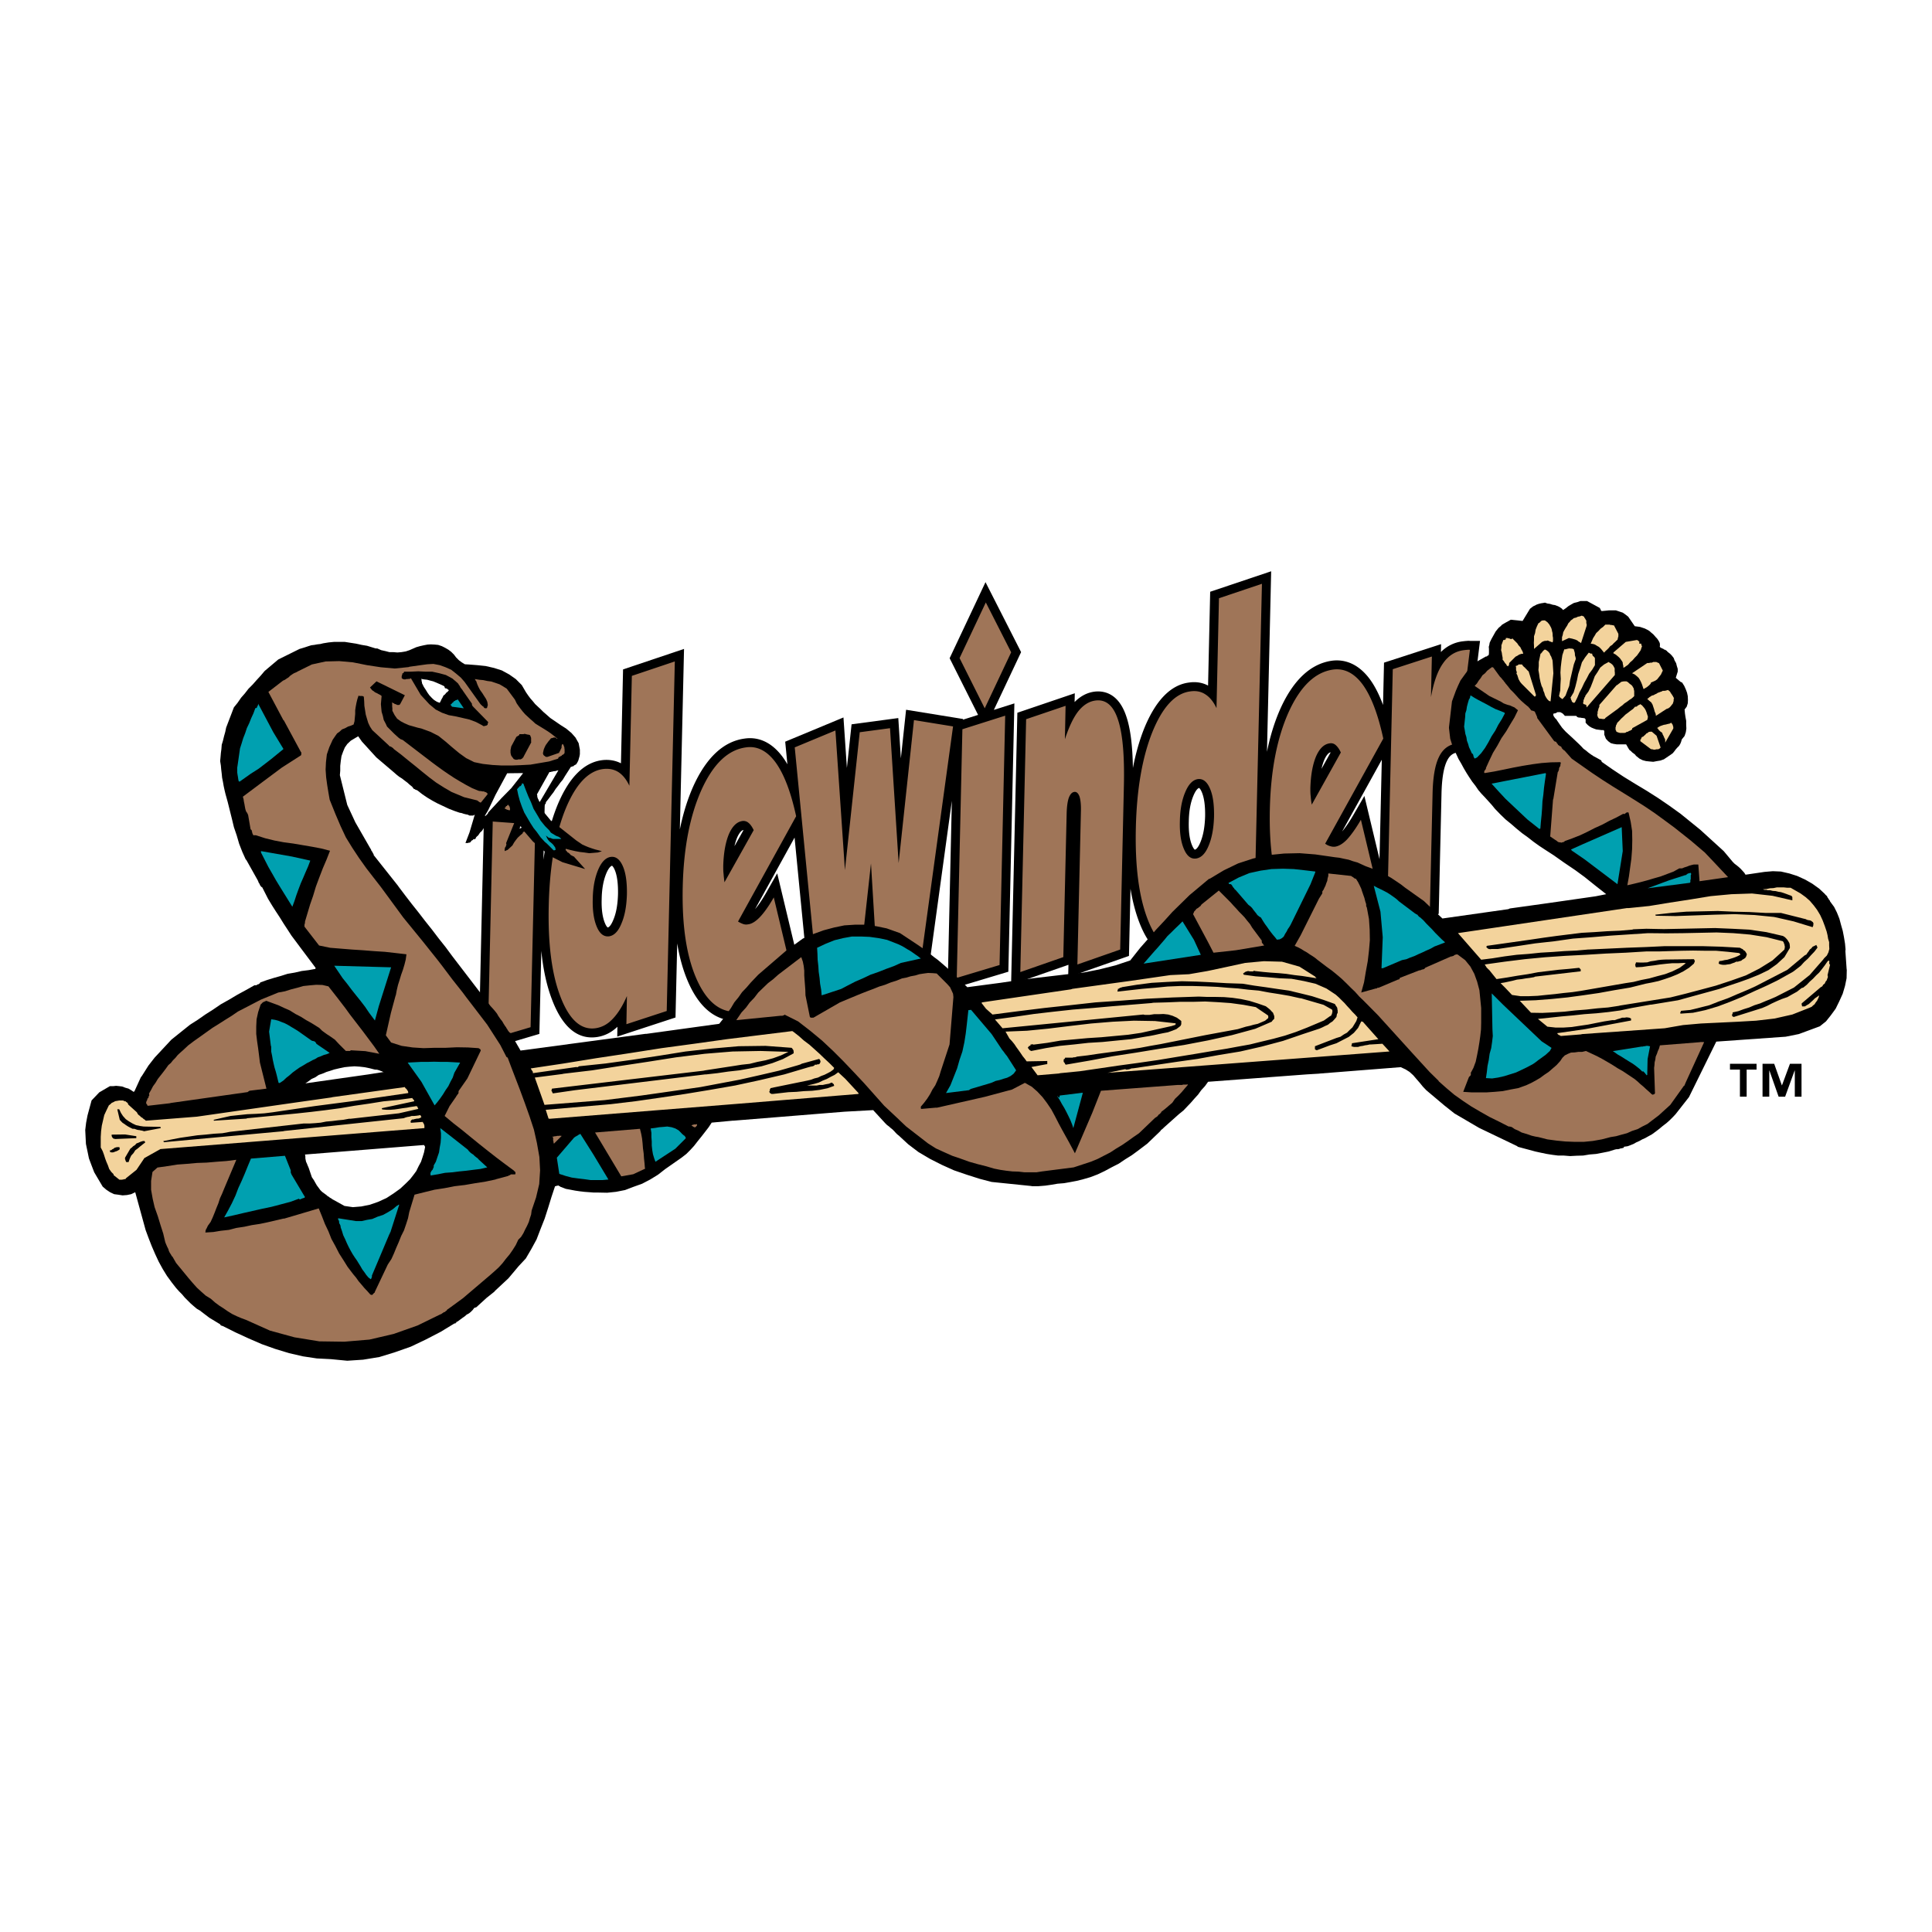 <svg xmlns="http://www.w3.org/2000/svg" width="2500" height="2500" viewBox="0 0 192.756 192.756"><g fill-rule="evenodd" clip-rule="evenodd"><path fill="#fff" d="M0 0h192.756v192.756H0V0z"/><path d="M146.666 63.942l-.01-.001a1.501 1.501 0 0 0-.318.005 3.79 3.79 0 0 0-.281.025l-.1.012a3.65 3.65 0 0 0-2.197 1.07l.016-.787-5.693 1.847-.098 4.221c-.383-1.034-.816-1.885-1.311-2.563-1.303-1.763-2.766-1.98-3.768-1.854-2.111.29-3.838 1.887-5.143 4.749-.58 1.293-1.033 2.744-1.357 4.34l.418-18.01-6.084 2.044-.211 9.36c-.555-.301-1.213-.407-1.91-.302-1.824.233-3.342 1.796-4.488 4.642-.459 1.162-.826 2.459-1.102 3.883-.033-2.259-.25-3.951-.654-5.138-.797-2.422-2.355-2.591-3.211-2.475-.723.101-1.377.45-1.951 1.032l.018-.875-5.729 1.944-.625 27.137 5.723-1.992-.029 1.238 6.066-2.122.152-6.7c.205 1.248.498 2.365.881 3.361 1.305 3.366 3.129 3.865 4.428 3.69.768-.106 1.463-.456 2.078-1.035l-.018.962 5.812-1.878.172-7.405c.254 1.535.645 2.884 1.182 4.063 1.539 3.359 3.678 3.815 5.201 3.606 1.127-.146 2.18-.629 3.127-1.434.658-.574 1.275-1.295 1.875-2.185l-.07 3.075 6.084-2.319.277-11.966c.033-1.51.215-2.613.543-3.284.254-.53.59-.794 1.092-.861l.846-.185 1.363-10.936h-.996v.001zm-27.463 20.829c-.027-.019-.133-.109-.264-.416-.25-.573-.363-1.401-.332-2.401.014-1.034.174-1.901.471-2.59.219-.516.428-.723.559-.75.033.019.143.125.264.411.238.547.35 1.362.334 2.418-.033 1.067-.188 1.917-.475 2.597-.211.513-.422.711-.549.729l-.008.002zm13.526-9.71l.021.023-.902 1.619a5.32 5.32 0 0 1 .273-.884c.108-.248.334-.678.608-.758zm3.396 4.352l-1.117 1.927c-.455.785-.834 1.297-1.107 1.622l3.961-7.165-.227 9.921-1.51-6.305z"/><path d="M101.205 70.178l-2.047.648 2.717-5.763-3.551-6.981-3.579 7.588 2.838 5.655-1.506.478.009-.068-5.686-.922-.52 4.845-.257-4.017-4.661.624-.467 4.349-.342-5.033-5.813 2.416.22 2.26a7.782 7.782 0 0 0-.464-.721c-1.321-1.789-2.785-1.994-3.78-1.852-2.091.267-3.821 1.858-5.13 4.729-.581 1.293-1.033 2.745-1.357 4.34l.417-18.01-6.083 2.044-.21 9.367c-.559-.288-1.203-.395-1.884-.312-1.852.237-3.368 1.799-4.514 4.645-.607 1.532-1.052 3.302-1.337 5.286l.219-9.388-6.082 1.895-.604 26.668 6.063-1.795.192-8.282c.191 1.899.551 3.526 1.088 4.911 1.039 2.701 2.529 3.943 4.428 3.689.783-.109 1.479-.457 2.079-1.031l-.019.98 5.813-1.904.171-7.39c.254 1.536.646 2.882 1.183 4.054 1.533 3.346 3.669 3.816 5.192 3.621 1.119-.145 2.173-.633 3.135-1.451.895-.762 1.741-1.85 2.585-3.328l.175-.307-2.294-9.583-1.115 1.961c-.453.796-.824 1.297-1.09 1.607l3.938-7.135 1.61 16.531 5.454-.723.304-2.758.165 2.711 5.591-.742 2.567-18.682-.427 18.868 6.064-1.822.602-26.77zM60.643 92.533h-.013c-.002 0-.118-.06-.267-.412-.252-.593-.365-1.406-.333-2.418.016-1.018.175-1.887.475-2.597.236-.546.459-.717.553-.73h.007c.022.015.13.099.264.406.234.539.346 1.355.33 2.412-.032 1.082-.186 1.929-.472 2.59-.211.521-.415.724-.544.749zm13.502-9.722l.024.026-.892 1.59c.072-.315.161-.604.267-.859.107-.246.331-.672.601-.757z"/><path d="M138.377 92.188l.58-25.423 3.9-1.265-.088 4.058c.264-1.493.668-2.635 1.213-3.391.527-.756 1.213-1.195 2.072-1.3.158-.018.281-.035.369-.035.09-.018.158 0 .229 0l-1.158 9.312-.158.035c-.791.106-1.389.545-1.775 1.353-.387.791-.598 2.003-.633 3.655l-.264 11.367-4.287 1.634zm-.912-3.355c-.773 1.353-1.564 2.372-2.391 3.092-.826.703-1.721 1.107-2.67 1.23-1.791.246-3.215-.791-4.27-3.093-1.055-2.319-1.529-5.411-1.441-9.329.088-3.883.721-7.116 1.881-9.698 1.178-2.583 2.652-3.988 4.445-4.234 1.105-.141 2.09.352 2.934 1.493.844 1.16 1.529 2.952 2.057 5.394l-5.799 10.489c.176.123.352.21.51.246.158.052.316.07.475.052.369-.052.771-.281 1.195-.72.404-.439.877-1.089 1.387-1.968l1.687 7.046zm-6.59-8.557l2.9-5.2c-.158-.352-.334-.58-.51-.738s-.387-.211-.598-.175c-.562.07-1.02.509-1.371 1.317-.334.808-.525 1.863-.562 3.163 0 .264 0 .545.037.809.016.262.051.543.104.824zm-4.971-22.032l-.809 34.876-4.023 1.3.053-2.793c-.422.984-.896 1.74-1.424 2.284-.51.527-1.09.844-1.721.932-1.441.193-2.602-.861-3.479-3.127-.879-2.284-1.266-5.306-1.178-9.119s.631-6.993 1.633-9.522c1.02-2.53 2.285-3.9 3.795-4.094.58-.088 1.09.017 1.512.298.439.281.809.738 1.107 1.371l.246-10.963 4.288-1.443zm-4.779 23.227c.018-1.177-.105-2.108-.404-2.793-.299-.703-.703-1.001-1.195-.949-.51.07-.932.492-1.266 1.283-.332.773-.525 1.739-.543 2.917-.035 1.159.105 2.091.404 2.776.297.703.701 1.019 1.211.949.51-.071.932-.492 1.248-1.266.334-.791.51-1.758.545-2.917zm-19.328 15.513l.58-25.229 3.936-1.335-.068 3.338c.402-1.23.842-2.161 1.334-2.793.51-.633 1.072-.984 1.705-1.072 1.037-.141 1.791.492 2.248 1.88.475 1.388.668 3.602.598 6.641l-.369 16.322-4.27 1.493.352-15.285c.018-.65-.035-1.142-.141-1.476-.123-.333-.299-.492-.527-.457s-.404.229-.545.597c-.123.369-.191.878-.209 1.529l-.334 14.354-4.29 1.493zm-6.341.58l.562-24.808 4.27-1.353-.562 24.878-4.27 1.283zm.28-31.906l2.619-5.552 2.529 4.973-2.637 5.587-2.511-5.008zM81.681 99.094l-2.39-24.528 4.059-1.687.949 13.933 1.476-13.757 3.022-.404.86 13.458 1.529-14.267 3.9.633-3.479 25.318-3.971.527-.738-12.176-1.371 12.439-3.846.511zm-2.794-2.514L77.2 89.535c-.51.896-.984 1.546-1.388 1.968-.422.439-.826.686-1.195.72a.874.874 0 0 1-.474-.035 2.657 2.657 0 0 1-.51-.247l5.798-10.506c-.527-2.425-1.213-4.217-2.056-5.377-.844-1.142-1.827-1.651-2.934-1.493-1.792.229-3.268 1.634-4.445 4.217-1.16 2.583-1.792 5.815-1.88 9.698-.088 3.918.386 7.028 1.44 9.33 1.054 2.301 2.477 3.338 4.269 3.109.949-.123 1.845-.545 2.671-1.246.828-.704 1.618-1.739 2.391-3.093zm-6.606-8.556c-.035-.281-.07-.545-.088-.826-.035-.264-.035-.527-.035-.791.035-1.318.229-2.372.562-3.18.351-.808.808-1.248 1.37-1.317a.771.771 0 0 1 .598.193c.175.14.351.386.509.72l-2.916 5.201zm-4.954-22.032l-.808 34.875-4.023 1.318.053-2.811c-.422.982-.896 1.738-1.423 2.283-.509.545-1.089.844-1.722.932-1.441.193-2.6-.844-3.479-3.127-.879-2.268-1.266-5.307-1.177-9.12.087-3.812.632-6.993 1.634-9.522 1.019-2.53 2.284-3.9 3.795-4.094.58-.07 1.089.035 1.511.299.439.281.808.738 1.106 1.37l.246-10.963 4.287-1.44zm-4.779 23.227c.017-1.177-.106-2.108-.404-2.793-.298-.686-.703-1.002-1.212-.932-.492.07-.914.492-1.247 1.265-.334.791-.527 1.757-.545 2.916-.035 1.16.105 2.091.404 2.794.299.703.702 1.002 1.212.949.51-.07.932-.492 1.248-1.283.333-.773.509-1.739.544-2.916zm-13.88 14.531l.562-24.809 4.287-1.335-.58 24.878-4.269 1.266z" fill="#9f7558"/><path d="M175.252 106.713h-.988v2.701h-.672v-2.701h-.992v-.58h2.652v.58zm4.486 2.707h-.67v-2.615h-.016l-.951 2.615h-.646l-.92-2.615h-.014v2.609h-.672v-3.281h1.162l.762 2.143h.018l.793-2.143h1.154v3.287z"/><path d="M184.252 96.791l-.018.809-.158.773-.229.773-.334.738-.369.754-.475.65-.49.615-.617.492-2.09.773-1.316.264-6.924.49-2.723 5.535-1.336 1.705-.281.299-.316.314-.316.281-.369.281-.334.281-.367.281-.387.281-.387.211-.281.158-.281.123-.281.158-.316.141-.281.158-.299.123-.281.105-.369.053-.033.105-.09.018-.105.035h-.086l-.09.035-.104.035-.123.018h-.123l-.158.035-.615.193-.615.123-.65.123-.65.053-.631.105-.65.018-.65.035-.65-.053h-.562l-.545-.07-.562-.088-.596-.123-.562-.123-.58-.158-.598-.158-.58-.158-.035-.053-3.812-1.828-2.459-1.439-1.02-.809-1.459-1.23-.334-.281-.35-.369-.299-.369-.352-.404-.299-.35-.369-.334-.387-.246-.492-.229-8.029.633-.158.018-1.178.07-9.855.738-.316.438-.369.404-.316.439-.369.404-.352.404-.369.387-.367.387-.457.369-1.494 1.334-.123.123-.158.123-.088.123-1.301 1.248-.93.703-.598.439-.65.404-.65.438-.721.369-.686.369-.701.334-.738.281-.791.229-.58.141-.65.123-.596.105-.65.053-.615.105-.615.088-.668.053h-.65l-.086-.018-3.938-.404-1.211-.316-1.266-.404-1.282-.439-1.212-.545-1.177-.596-1.16-.686-1.019-.773-.931-.861-.158-.123-.158-.158-.141-.158-.193-.193-.158-.123-.176-.158-.193-.141-.193-.193-1.195-1.299-2.864.158-11.069.895h-.088l-2.091.195-.298.455-.352.457-.369.475-.369.457-.369.475-.369.404-.404.404-.475.369-1.634 1.141-.72.562-.773.475-.808.422-.879.316-.826.316-.896.176-.884.091-.896-.018h-.439l-.457-.035-.474-.035-.457-.053-.475-.07-.457-.088-.474-.088-.492-.193h-.053v-.035l-.07-.035h-.035l-.018-.018-.036-.035-.07-.035v.035h-.123l-.035.035h-.053l-.035.018h-.053l-.351 1.055-.334 1.088-.351 1.09-.404 1.02-.404 1.053-.527.967-.544.932-.72.773-1.019 1.213-1.335 1.246-.07.088-.773.615-1.019.932-.211.07-.158.211-.193.193-.176.141-.229.123-.175.158-.229.158-.21.156-.211.158-.035.035-.07.02-.018.033h-.07v.07l-.07.02-.018.068h-.105l-1.388.844-1.494.773-1.476.703-1.599.562-1.546.475-1.617.264-1.581.105-1.634-.158-1.405-.072-1.388-.209-1.371-.316-1.388-.422-1.335-.475-1.335-.58-1.3-.598-1.3-.65h-.07l-.035-.035h-.018l-.036-.018-.035-.035-.035-.07-1.072-.648-.809-.615-.105-.088-.334-.193-.334-.281-.281-.246-.316-.316-.281-.281-.281-.334-.281-.281-.299-.334-.439-.561-.474-.65-.422-.686-.404-.738-.352-.756-.334-.773-.316-.809-.299-.807-1.037-3.777-.404.193-.421.088-.439.033-.439-.068-.404-.053-.404-.193-.369-.246-.369-.316-.844-1.427-.264-.686-.263-.701-.141-.686-.158-.756-.035-.686-.035-.703.087-.721.141-.736.404-1.494.773-.809 1.054-.615h.334l.281-.033.334.033.281.035.316.123.316.088.264.158.229.158.088-.035.65-1.422.088-.105.667-1.055.615-.791 1.669-1.791 1.863-1.494.773-.492.755-.527.773-.492.773-.527.843-.473.826-.492.843-.457.843-.475h.176l.07-.035.053-.053h.088l.07-.07.07-.018.053-.105.685-.246.686-.211.686-.193.667-.211.721-.123.686-.158.702-.088.668-.123.018-.105-1.581-2.108-.405-.545-.422-.562-.387-.598-.403-.615-.369-.597-.404-.615-.369-.58-.404-.668-.58-1.142-.07-.035-.053-.053-.07-.088-.053-.105-.035-.088-.07-.088-.035-.105-.053-.123-1.142-2.038-.07-.07-.334-.738-.316-.808-.246-.844-.281-.826-.193-.808-.211-.844-.21-.843-.229-.826-.088-.369-.088-.404-.07-.404-.088-.439-.035-.369-.053-.439-.036-.404-.07-.439.035-.369.035-.421.053-.404.035-.439.123-.404.106-.439.123-.439.087-.422.773-2.021.369-.457.351-.509.37-.421.369-.475.404-.404.404-.457.404-.439.403-.474 1.354-1.142 2.126-1.054.299-.088.281-.088.316-.105.281-.087.299-.035.281-.053.316-.035.281-.07.545-.088.527-.052h1.089l.562.088.562.087.562.124.527.087.861.264h.158l.404.176.404.088.404.105h.369l.439.036.404-.036.421-.07.37-.123.685-.299.369-.105.386-.087.369-.07.333-.018.369.018.352.035.369.123.316.158.333.193.281.211.281.281.211.281.281.281.281.211.316.193.333.017.896.07.843.088.843.193.773.246.738.404.65.457.598.598.421.72.229.334.211.281.246.281.229.281.281.264.246.229.281.281.246.211.457.404.492.334.562.387.527.333.527.439.404.457.316.562.123.65v.44l-.035.211-.053.193-.07.246-.088.175-.123.193-.229.123v.035l-.053.035h-.07l-.035.018-.053.035h-.084l-.597.932-.211.351-.246.298-.229.316-.246.316-.211.334-.246.316-.246.333-.264.334-.018.14-.105.123-.053.123-.088.123v.158l-.035.123.053.141.07.105.685.826.088.035 2.442 1.932.316.211.281.193.316.14.298.123.352.123.334.105.352.088.298.088-.404.123-.422.035-.439.036-.474-.07-.457-.053-.475-.088-.457-.105-.474-.123-.018.105.053.088.07.053.053.105.07.018.087.07.071.053.052.07.07.07.053.018.035.035h.035l.053.035.035.035h.07l1.142 1.265-2.267-.685-1.142-.58-.878-.685-.931-.808-.861-1.001v.035h-.07v.035h-.052v.053l-.035.035v.035l-.036.035-.21.175-.246.229-.193.246-.176.246-.158.281-.228.211-.246.229-.299.123v-.193l.018-.088.035-.105.07-.088.018-.088.035-.087-.035-.141.808-2.003-2.161-.158-.035-.07-.07-.018-.176.175-.21.193-.193.211-.211.193-.158.246-.193.176-.176.264-.193.175-.07.123v.035l-.018.035h-.07l-.035.035H47.28l-.07-.035v.053l-.018.036-.035.035h-.07v.035l-.053.018v.035l-.07.035v.053l-.053.035-.07.035h-.088l-.07.035h-.246l.404-1.054.527-1.775-.158.088h-.37l-.176-.088-.193-.035-.211-.053-.193-.07-.211-.036-.51-.175-.545-.211-.562-.264-.562-.264-.527-.281-.527-.316-.492-.333-.492-.387-.07-.018-.052-.036h-.035l-.07-.035-.035-.035-.088-.018-.176-.229-.263-.211-.211-.193-.281-.21-.246-.193-.281-.176-.246-.193-.281-.246-1.757-1.494-1.441-1.582-.369-.527-.738.439-.352.333-.246.352-.175.422-.158.439-.07.491-.053.475v.492l-.036.439.738 2.969.808 1.739 1.494 2.601.07.105.018.088.07.088.035.07.053.087.035.071.053.087v.07l2.425 3.057.07.105.65.861.65.843.685.861.649.843.686.861.668.878.685.861.65.879 3.848 5.024.229.246.211.246.193.246.141.246.193.281.194.246.141.246.158.246.088.105.035.088.07.088.035.07.053.088.07.088.087.105h.053l1.037 1.791 12.457-1.668h.105l7.256-1.002.422-.527.387-.527.369-.527.334-.562.404-.49.369-.527.439-.457.439-.51.738-.773 2.793-2.407 1.651-1.195 1.054-.457 1.019-.369 1.054-.281 1.019-.211 1.089-.07h1.054l1.054.158 1.019.211 1.335.475 1.669 1.106.931.633.035.018.036.035.035.035.017.035.071.018.035.035.035.035h.017l.071.088.439.352.404.299.369.315.369.316.369.334.351.334.352.352.333.281.773.773 3.321-.439 1.652-.246 1.633-.211 1.652-.193 1.635-.193 1.686-.176 1.598-.316 1.6-.404 1.477-.491 1.002-1.265.807-.914.773-.896.809-.861.809-.896.861-.844.859-.843.967-.808.967-.809.088-.018 1.406-.843 1.422-.685 1.512-.492 1.492-.334 1.582-.158 1.547-.035 1.562.123 1.477.211.475.07.457.052.475.105.438.088.457.158.439.123.422.193.387.176.527.193.492.176.527.246.49.263.527.298.475.317.492.333.404.316 1.881 1.335.719.685 1.125 1.054 6.57-.931.158-.07 3.777-.527 4.779-.686 1.055-.21-1.09-.861-1.053-.843-.932-.685-1.143-.773-1.02-.72-.844-.545-.613-.404-.562-.404-.562-.439-.562-.404-.58-.475-.527-.457-.562-.457-.525-.509-.527-.545-.316-.387-.334-.369-.334-.369-.352-.369-.316-.369-.299-.439-.316-.404-.316-.474-.246-.387-.281-.475-.246-.457-.279-.474-.211-.457-.246-.51-.193-.492-.176-.562-.123-1.054v-.088l.299-2.583.193-.527.193-.527.211-.492.246-.527.316-.439.332-.457.369-.439.352-.404 1.178-.667h.088l.035-.036v-.028h.053l.035-.035.035-.035.035-.018.018-.193v-.404l-.018-.211.053-.193.035-.211.088-.193.105-.211.404-.72.141-.176.158-.193.193-.158.156-.158.211-.123.213-.123.227-.123.211-.123 1.178.123.738-1.213.158-.123.158-.123.193-.088.158-.088.211-.07.211-.053.229-.035.174-.035.246.088.246.035.281.088.229.035.281.105.176.088.229.158.123.141.264-.176.264-.211.264-.158.281-.158.352-.087.299-.106H158.342l1.264.686.035.07.018.018.035.07v.035l.035.053.035.035.035.035.369-.035.334-.035h.721l.369.123.314.105.299.211.246.193.65.948.281.035.246.035.264.088.211.07.246.123.211.123.193.175.193.159.141.158.105.124.123.123.088.123.121.193.072.158.018.176-.018.193.086.088.088.035.107.053.086.035.088.07.088.018.105.07.053.035.07.088.246.193.176.176.193.246.088.246.158.281.07.281.088.281v.281l-.193.615.475.404.158.07.211.334.158.352.123.334.07.333.018.386-.018.334-.105.334-.211.281.035.387.053.369.07.369v.37l.018.404-.053.369-.123.369-.281.351-.07.247-.088.21-.123.193-.158.158-.158.176-.141.193-.158.193-.193.141-.701.474-.354.123-.332.052-.369.07-.387-.035-.334-.035-.334-.087-.316-.158-.352-.281-.088-.123-.158-.123-.123-.088-.156-.158-.125-.088-.123-.193-.088-.158-.123-.211h-.929l-.334-.052-.264-.071-.264-.193-.229-.246-.158-.404v-.335l-.018-.07-.07-.053h-.176l-.281-.035-.264-.035-.246-.088-.211-.088-.211-.123-.191-.158-.195-.211v-.316l-.018-.035-.068-.088h-.055l-.104-.035h-.123l-.158-.035h-.088l-.123-.018-.088-.035-.123-.123h-1.125l-.088-.105-.088-.088-.105-.088-.088-.035-.088-.053h-.281l-.035.018-.053.035-.035.035h-.07l-.035.035h-.088l-.035.018-.088.035.035.088v.105l.053.053.035.07.07.088.053.07.105.088.018.052.193.281.158.229.176.246.156.176.211.229.229.211.211.193.193.176.686.65.246.246.211.229.246.176.227.193.264.193.264.176.299.158.439.246.035.035v.035l.035.017v.07l1.107.773 1.09.721 1.141.702 1.143.686 1.16.738 1.105.755 1.125.809 1.02.826.932.755 2.354 2.144.721.861.176.211.193.193.211.158.193.159.191.175.178.193.191.211.123.193 1.898-.281.826-.07.809.035.842.193.773.246.809.369.703.404.686.492.562.527.086.105.105.087.055.088.033.087.088.105.037.088.086.088.037.105.402.544.281.562.246.615.158.597.176.615.123.633.105.649.053.58-.018.158.123 1.774.018.126zM42.413 114.414l-.035-.053-.035-.07-.035-.035-.018-.018-11.859.949.035.193v.193l.035.176.035.158.088.191.053.141.07.158.052.123.316.932.193.281.158.281.141.246.158.211.193.264.176.176.264.193.21.156.088.09.088.033.105.09.052.033.105.055.088.07.088.053.07.035 1.072.596.843.123.843-.07.861-.176.808-.281.843-.385.703-.457.685-.492.597-.562.369-.369.316-.404.299-.404.229-.475.246-.455.158-.475.141-.457.105-.527v-.035h.003zm-4.199-7.467l-.123-.07-.123-.035-.123-.053-.123-.035-.123-.035h-.123l-.123-.018-.475-.123-.527-.105-.457-.053-.527-.035-.492.035-.509.053-.492.105-.527.123-.369.123-.404.123-.369.158-.404.141-.334.229-.387.176-.299.229-.316.209 6.29-.895 1.564-.246h-.105v-.001z"/><path fill="#f3d39c" d="M182.584 96.264l-.248 1.019.035.194-.068.175-.055.159-.105.123-.086.193-.159.123-.087.158-.159.088-1.898 1.615v.141l.035.07V100.41h.281l.194-.121.211-.123.193-.178.211-.191.193-.193.211-.141.211-.158-.035.175-.088.194-.088.176-.123.156-.123.193-.158.123-.123.123-.194.088-1.74.686-1.791.404-1.828.211-1.826.105-1.828.088-1.844.088-1.793.158-1.828.317-8.221.58-.158.035-1.986.156-.053-.033-.035-.035-.088-.018-.035-.037-.07-.033-.018-.035-.07-.088 2.795-.404 4.584-.862v-.193l-.176-.088-.262-.035-.213.035h-.244l-.246.088-.246.07-.246.088h-.246l-.791.123-.809.158-.791.159-.842.123-.808.123-.809.053h-.809l-.808-.088-.947-.774 1.175-.123 1.143-.123 1.178-.105 1.14-.123 1.213-.088 1.178-.123 1.178-.159 1.158-.246 1.863-.334h.088l2.67-.437 4.094-1.125.984-.334 1-.334.984-.352 1.002-.404.95-.457.841-.598.758-.701.543-.914v-.141l-.017-.193-.036-.159-.105-.175-.088-.14-.123-.141-.123-.123-.193-.123-1.668-.386-1.705-.247-1.704-.087-1.705-.071-1.703.035-1.705.036-1.703.035-1.74-.035-1.301.052-.105.035-1.231.106-1.281.053-1.266.088-1.263.07-1.284.158-1.265.158-1.283.176-1.299.193-4.34.615-.053.123.123.123.123.07.158.018.123-.018h.616l1.896-.281 1.846-.281 1.896-.211 1.864-.264 1.896-.14 1.863-.158 1.879-.123 1.864-.123 1.826.018 1.687-.018 1.67-.035 1.651-.035 1.67.07 1.667.141 1.653.263 1.617.404.086.123.037.123.051.123v.088l.035.123-.035.088v.123l-.088.105-1.123 1.019-1.301.808-1.353.685-1.493.528-1.494.492-1.509.404-1.53.404-1.494.37-5.023.806-.143.035-1.053.159-1.09.088-1.087.123-1.125.087-1.073.124-1.125.07-1.09.053-1.105-.018-1.125-1.193 1.582-.053 1.58-.123 1.582-.158 1.565-.211 1.58-.229 1.547-.281 1.58-.264 1.547-.386.65-.124.633-.14.613-.193.615-.211.651-.264.597-.299.563-.352.492-.421.088-.228v-.053l-.035-.035v-.034l-.018-.036-.035-.053-2.883.035-.351.018-.332.036-.37.069-.386.053-.334.105-.369.017h-.37l-.386-.017-.018.087-.035.053v.071l-.035.035.035.088v.07l.035.053.018.035.633-.035.58-.088.597-.071.58-.087.631-.071.58-.053h.598l.58-.035.193.035-.615.457-.721.352-.738.281-.807.211-.755.211-.809.158-.773.194-.807.123-4.463.773-.826.123-.879.088-.861.106-.897.088-.842.087-.879.036h-.826l-.843-.123-.684-.721-.457-.457.422-.071.404-.087.402-.088.405-.106.474-.052.405-.071.422-.053.404-.07.105-.053 4.516-.527h.035v-.193l-.053-.053-.035-.035-.07-.071-1.02.106-1.019.088-1.02.123-1.035.123-1.019.193-1.055.159-1.02.175-1.052.159-.721-.897-.035-.035-.088-.07-.035-.053-.088-.071-.035-.052-.053-.088-.07-.106-.053-.087 2.004-.281 1.984-.246 2.02-.193 2.021-.14 2.037-.106 2.022-.123 2.019-.088 1.987-.123h1.263l1.125-.035 1.178-.035 1.125-.018 1.176.018h1.107l1.178.105 1.123.123.123.088v.088l-.226.123-.247.106-.246.088-.281.087-.281.088-.264.036-.281.069-.281.036v.122h-.035v.123h-.036l.229.088.211.035h.246l.211-.035.281-.036.229-.088.211-.07.158-.087h.176l.158-.052.158-.036.123-.105.158-.088.123-.087.086-.123.07-.194v-.088l-.07-.123-.053-.088-.087-.105-.106-.053-.086-.105-.123-.053-.158-.088-1.863-.105-1.862-.053h-3.779l-1.861.088-1.899.07-1.879.088-1.898.088h-.088l-1.176.105-1.195.053-1.178.088-1.211.07-1.178.123-1.195.088-1.213.158-1.211.193-1.125.141-2.318-2.653 16.832-2.495h.156l2.092-.211 2.037-.334 2.057-.316 2.037-.334 2.074-.193 2.055-.07 2.039.228 1.984.457V89.5l-.088-.123-.246-.087-.281-.106-.246-.088-.279-.088-.246-.035-.282-.07-.281-.018-.281-.07h-.246l-.088-.035h-.194l-.087-.018-.088-.035.369-.035.334-.07.351-.018.332-.07H177.961l.334.035h.351l.985.562.51.369.421.369.405.474.316.422.317.527.244.527.213.562.191.563.088.369.053.333.105.352v.334l.018.351-.088.334-.158.316-.282.281-.086.123-1.353 1.546-1.565 1.248-1.826.932-.492.211-.527.211-.528.226-.562.178-.527.227-.563.175-.525.194-.563.123v.088l-.017.07-.036.018v.193l.159.088 2.845-.897.493-.211.474-.246.49-.226.493-.211.562-.194.492-.281.475-.263.439-.352.176-.053.352-.281.298-.316.317-.282.316-.334.299-.281.281-.351.282-.37.279-.403.125-.088.051.071v.122l-.018.017.018.106v.017l.035.071h.037v.035z"/><path d="M181.318 94.56l-.281.369-.351.369-.299.334-.387.351-.334.369-.404.316-.369.281-.475.264-1.07.598-1.16.562-1.178.527-1.211.563-1.195.49-1.213.457-1.246.369-1.231.264-1.248.088-.035-.07.088-.211.931-.088.932-.229.965-.244.932-.369.931-.334.932-.404.929-.387.862-.387 3.197-1.652 1.705-1.423.194-.105.087-.141.123-.158.123-.193.159-.123.123-.158.193-.088.176-.088.105.211v.07zM180.914 92.329l-.07.175-1.899-.579-1.949-.44-1.951-.193-1.984-.087-1.952.052-1.984.071-1.951.069-1.985-.035-.035-.105 1.545-.175 1.547-.124 1.582-.035 1.563-.035 1.582.07 1.58.036 1.582.088h1.547l2.3.579.159.035.14.071.123.034.141.018.123.035.123.088.088.07.053.123-.018.123v.071z"/><path fill="#9f7558" d="M172.41 87.515l-2.846.404-.123-1.669h-.439l-.229.053-.246.07-.211.087-.281.088-.211.088h-.281l-.563.317-.65.246-.65.245-.684.194-.65.193-.651.176-.65.158-.686.158.159-.879.123-.896.123-.895.07-.932.018-.896-.018-.931-.139-.896-.213-.931h-.035l-.088-.035-.035.035-.088.017-.068.071-.053.035-.07.035-.088-.035-.686.369-.703.334-.72.386-.739.334-.718.369-.739.351-.756.299-.773.281-.088.088-.158.035-.088.035-.158-.035h-.088l-.123-.053-.123-.105-.141-.087-.492-.334.281-3.672.035-.089.44-2.67.053-.053.035-.105.035-.088v-.088l.018-.07.035-.088.07-.088.018-.106v-.122l.035-.018v-.105l-.053-.053-.932.017-.929.07-.932.123-.967.159-.931.175-.932.194-.965.193-.949.158-.035-.035-.035-.07.035-.035v-.088l.07-.053.018-.07.07-.053v-.105l.334-.738.369-.773.44-.721.402-.738.474-.685.422-.72.405-.668.351-.72-.158-.123-.193-.158-.211-.088-.229-.106-.211-.052-.209-.071-.228-.088-.246-.157-1.178-.58-1.459-1.002.228-.246.176-.281.194-.246.175-.281.264-.211.211-.246.246-.193.246-.176.123.053.651.896.105.105.051.053.07.088.053.07.09.088.033.071.09.087.035.071.279.334.246.316.282.28.246.264.281.316.281.282.317.28.298.247.071.052.035.036.053.07.035.035.053.053.035.07.07.053v.035l.053.035h.035l.07.018h.018l.07.035h.035l.053.035h.035l.246.562v.088l1.703 2.319.194.07.052.088.036.07.07.053.018.07.07.053.053.035.105.07h.053l.07.088.035.088.053.071.035.035.088.088.07.035.053.052.035.036.651.737 2.054 1.441 1.055.703 1.02.65 1.054.65 1.018.633 1.054.667 1.02.686 1.035.755.949.703 1.618 1.282 1.404 1.195.984 1.037 1.336 1.423zM170.021 103.979l-1.863 4.076v.033l-.035.035v.035h-.018v.053l-.035.035v.055l-.07.035-1.354 1.896-1.16 1.055-.648.49-.457.352-.492.246-.51.281-.545.176-.51.229-.527.14-.561.158-.545.088-.879.229-.896.158-.895.088h-.931l-.897-.035-.896-.088-.914-.123-.895-.229-.316-.052-.369-.088-.299-.106-.387-.123-.299-.088-.351-.193-.334-.141-.334-.228h-.07l-.071-.035h-.121l-.055-.018-.929-.475-.932-.457-.896-.507-.93-.545-.844-.563-.844-.598-.773-.65-.773-.684-.053-.087-.879-.862-1.703-1.863-3.444-3.795-1.423-1.439-.44-.422-.422-.475-.439-.422-.475-.474-.42-.405-.474-.404-.493-.404-.562-.405-.896-.684-.211-.175-.282-.194-.281-.176-.281-.193-.281-.158-.28-.176-.299-.158-.351-.158.596-1.054 1.828-3.655.334-.527v-.193l.123-.176.105-.228.088-.176.088-.264.088-.21.035-.246.07-.246v-.246l2.268.246.086.052.035.035.088.036.035.035.053.052.07.036.053.034h.07l.211.335.158.316.158.334.088.281.123.352.106.298.088.351.088.264v.193l.035.07v.018l.035.07.211 1.142.07 1.054.018 1.055-.088 1.036-.123 1.055-.193 1.053-.176 1.055-.282 1.019 1.459-.404h.088l.036-.035.035-.035h.123l.035-.018 1.914-.808H139.59v-.035h.035v-.036l.035-.035v-.053l1.949-.755h.073l.05-.018.09-.035.071-.035h.086l.07-.035.053-.018.07-.07.037-.053 2.564-1.124h.088l.071-.035.088-.017.07-.071.088-.035.088-.035h.158l.754.563.527.648.387.721.281.774.229.861.087.879.088.894v1.494l-.017.651-.071.648-.087.618-.106.648-.123.633-.141.668-.228.615-.281.527.035.053v.07l-.035.036v.052l-.018.035-.033.036-.035.017-.088.106-.563 1.457.809.052h1.545l.773-.052.807-.071.773-.158.774-.141.791-.281.492-.226.457-.246.475-.282.402-.298.422-.282.404-.351.387-.334.369-.405.211-.316.246-.246.316-.158.299-.123.387-.018.369-.053h.369l.369-.088.561.264.527.246.528.281.492.282.562.334.493.316.527.299.473.316.369.245.316.212.299.246.281.262.317.264.281.264.281.246.264.246.07.035h.07l.018-.035h.07l.035-.035.018-.036.035-.017-.088-2.547.035-.281.018-.282.07-.281.035-.281.123-.281.088-.264.121-.264.09-.316 3.971-.314.106-.018h.246l.087.018z"/><path fill="#00a0b0" d="M168.686 87.602v.124l-.036.07v.211l-.052.07-4.217.545 2.142-.791 1.635-.527h.071l.052-.071.071-.034.035-.053h.088l.052-.035h.071l.052-.035.071.07v.123l-.035.035v.298z"/><path fill="#f3d39c" d="M166.98 69.734v.194l-.035.123-.052.157-.106.124-.088.123-.123.123-.123.088-.193.07-1.053.685-.018-.193-.105-.246-.053-.211-.088-.264-.07-.211-.123-.21-.193-.158-.211-.194.123-.088.088-.087.123-.071.123-.088.158-.035.158-.088.158-.07.123-.087.121-.036.124-.052.123-.036.123-.07h.158l.123-.017.123-.035.123-.036.105.088.088.07.053.088.035.071.071.088.052.087.071.106.035.052.017.071h.035v.052l.036.071v.052h-.036zM166.945 72.686l-.808 1.406V73.863l-.018-.123-.07-.123-.035-.088-.053-.123-.07-.122-.051-.159-.037-.035-.086-.07-.037-.018-.086-.07-.037-.053-.086-.07-.035-.088-.106-.088.156-.105.159-.088.195-.07.158-.053.209-.035.193-.053.176-.035.158-.088.053.053.035.07.071.088v.053l.035.105.017.053v.158zM165.891 66.923l-.088.176-.086.193-.123.158-.123.158-.141.176-.176.123-.193.088-.246.105-.035.123-.088.088-.088.088-.088.071-.105.087-.123.07-.088.053-.123.07-.071-.21-.088-.264-.088-.211-.123-.246-.123-.193-.193-.176-.193-.158-.264-.123 1.512-1.019h.158l.158-.035h.141l.14-.07h.299l.158.07.121.053.37.72v.035zM165.68 74.583l-.086.088-.108.071-.121.017h-.123l-.123.035h-.123l-.123-.035-.158-.017-1.055-.791V73.775l.07-.035v-.052l.053-.071v-.07l.158-.053.088-.088.123-.105.106-.123.123-.053.123-.105.158-.018h.141l.474.404.403 1.177z"/><path fill="#00a0b0" d="M164.627 104.381l-.246 1.283-.035 1.582-.071.035-.017-.035-.035-.053-.035-.035-.053-.053v-.035l-.071-.07-.035-.02-.088-.103-.087.035-.247-.246-.351-.281-.334-.246-.404-.246-.37-.229-.384-.246-.369-.211-.37-.264-.123-.07 2.881-.457h.123l.106-.035h.123l.088-.035h.211l.105.035h.088z"/><path fill="#f3d39c" d="M164.381 71.702l-.035.123-1.494.826-.018.123-.105.07-.088.053-.123.035-.088.07-.139.018-.09.07-.123.035H161.621l-.123-.035-.103-.035-.124-.053-.035-.105-.052-.088v-.246l.035-.088.017-.122.071-.106.035-.123.211-.211.191-.211.213-.193.211-.211.262-.193.246-.193.246-.176.211-.229h.088l.07-.017.07-.035.018-.071.105-.017.018-.035.105-.036.018-.052.193.123.123.14.159.194.088.158.087.211.071.228.07.211-.035.193zM163.783 64.586l-.088.282-.193.281-.176.246-.228.228-.211.246-.246.211-.211.246-.282.193v.035h-.07v.018h-.033l-.02.035h-.068v-.193l-.035-.088v-.053l-.02-.07v-.088l-.035-.088-.07-.105-.086-.123-.09-.123-.123-.123-.103-.088-.124-.105-.123-.088-.175-.088v-.088l1.228-1.054 1.125-.193.053.035.035.017.07.036.018.07h.035l.035.053-.035.105.035.052H163.748v.089l.035.07v.035l.035.052V64.534l-.035.035v.017zM163.045 69.243V69.453l-.035.035-.211.194-.246.157-.229.177-.246.157-.211.194-.246.176-.226.193-.247.176-.984.72-.035.087h-.088l-.105.036-.088-.036h-.088l-.106-.017h-.088l-.087-.07-.071-.123-.053-.193.036-.123v-.176l.052-.158.036-.158.087-.194v-.175l1.705-1.951.124-.07.103-.088.123-.087.123-.106.158-.035.123-.017h.246l.159.087.088.088.123.105.088.053.123.123.07.123.088.158v.123l.035.071V69.243z"/><path fill="#00a0b0" d="M161.902 84.915l-.527 3.302-3.303-2.494-1.176-.808h-.017l-.035-.036-.035-.035-.036-.035-.035-.053 1.09-.491 3.969-1.74.105 2.39z"/><path fill="#f3d39c" d="M161.465 63.251v.264l-.035.053v.087l-.035.071v.087l-.088.071-.159.158-.158.141-.14.158-.194.122-.158.194-.158.158-.158.141-.141.158-.105-.124-.124-.157-.123-.141-.175-.158-.194-.106-.193-.122-.176-.053-.246-.036.123-.28.123-.282.158-.245.141-.246.229-.211.21-.229.247-.176.228-.228H160.586l.123.035h.105l.124.035h.087l.44.844v.017zM161.113 67.345l-2.81 3.233-.035-.211-.036-.035-.054-.036h-.033l-.073-.035h-.017l-.069-.017-.035-.071v-.087l.035-.123v-.124l.069-.105.017-.123.073-.088.033-.123.299-.404.228-.456.211-.545.193-.527.282-.422.263-.439.387-.316.457-.246.088.07.105.053.088.07.071.053.088.105.035.053.052.105.036.053.035.088v.281l.017.106v.263zM159.127 66.361l-.264.439-.316.422-.244.475-.248.439-.227.491-.246.457-.211.51-.246.492-.105.035h-.018l-.07-.035-.053-.035-.07-.088v-.07l-.071-.088v-.089l-.052-.105.316-.527.176-.58.158-.632.123-.615.193-.58.176-.597.317-.492.367-.474.07.035h.018l.035.035h.035l.053.035h.07l.035-.035.035.088v.035l.018.053.035.07.035.035.035.035h.018l.105.123.018.088V66.361zM158.303 62.425l-.563 1.74-.088-.071-.158-.087-.123-.106-.193-.088-.123-.035-.176-.052-.158-.035-.194-.036-.685.317v-.404l.07-.211.053-.281.123-.229.123-.211.141-.211.123-.246.123-.122.123-.159.158-.105.141-.123.228-.052.176-.088.193-.035.194-.071.087.035.088.036.069.052.017.071.073.087.033.07.054.088.036.053v.263l.035.088v.158zM157.213 65.764l-.193.527-.124.527-.123.527-.123.527-.088.562-.193.492-.176.474-.316.37v-.036l-.053-.018-.035-.034-.07-.036-.035-.035-.053-.052-.035-.036-.053-.087.123-.562.018-.563.035-.58-.035-.632.035-.545.07-.597.088-.597.193-.58h.141l.105-.035.159-.036.087-.017.159.017h.123l.088.036.088.035.035.158.035.088.035.158v.088l.018.158.035.088.035.158v.088zM154.98 67.169l-.281 2.811-.158-.052-.158-.158-.123-.176-.123-.229-.053-.21-.105-.246-.051-.229-.123-.246-.106-.369-.088-.404-.052-.404-.071-.404.035-.404v-.404l.088-.404.088-.422.069-.035.037-.07.05-.018.036-.106.072-.034.016-.053.07-.035.035-.053h.123l.176.123.105.088.123.158.053.158.106.176.052.158.071.193.017.158.07 1.142zM154.91 64.094l-.088-.034-.158-.053-.088-.035-.158-.071-.123.036h-.158l-.123.035-.159.07-.806.703v-.282l-.018-.333.018-.317v-.333l.105-.316.053-.334.123-.317.158-.334.088-.035.07-.07.053-.053.069-.069.087-.036.108-.018h.174l.123.088.123.088.105.123.088.105.088.158.07.123.053.124.035.123.035.175.036.123.017.193v.123l.035.194v.299l-.035.123v.034z"/><path fill="#00a0b0" d="M154.787 104.574l-.158.281-.211.194-.211.193-.244.176-.264.193-.246.176-.246.193-.281.194-.528.281-.544.264-.598.281-.615.193-.563.176-.613.139-.598.09-.615-.036.088-.582.07-.63.123-.58.088-.633.158-.563.088-.613.071-.6-.036-.648-.07-3.602 1.125 1.123 3.848 3.655.982.65v.035zM154.242 77.219l-.105.703-.088.65-.07.72-.088.65-.036.721-.05.65-.071.703-.052.65-.106.035-1.195-.949-2.18-2.056-.719-.773-.668-.738 5.393-1.054.035.088z"/><path fill="#f3d39c" d="M153.242 69.365l-.07.123h-.088l-1.266-1.265-.07-.087-.088-.106-.07-.123-.088-.158-.035-.123-.053-.158-.035-.123-.088-.14.035-.071v-.088l-.035-.105-.035-.088V66.572l-.035-.123.105-.035.053-.018.07-.035.053-.07H151.854l.052.105.035.018.036.035.017.035.07.07.036.018.052.035v.035l.071.053.035.035.053.07.035.018.052.07.036.035.07.053.017.035.721 2.319v.035zM151.977 65.219l-.194.018-.211.07-.193.123-.176.088-.158.158-.158.158-.158.158-.159.158v.141l-.033.035v.07l-.019.018-.036.035-.035.035-.033-.035-.09-.053-.033-.105-.09-.088-.068-.088-.055-.088-.068-.105-.09-.088v-.211l-.053-.263-.033-.246-.07-.246.033-.246v-.246l.09-.246.103-.281h.143v-.036h.068l.037-.035v-.123h.176l.104.036h.052l.088.035.071.035h.087l.071-.07.158.158.158.158.176.176.123.193.193.21.088.194.123.21.071.229z"/><path fill="#00a0b0" d="M150.133 71.193l-.299.562-.352.562-.298.58-.37.562-.316.597-.334.563-.387.527-.404.421-.211.106h-.035l-.053-.07-.035-.071-.035-.087v-.053l-.035-.105-.018-.053-.105-.07-.123-.282-.159-.334-.087-.316-.123-.334-.053-.351-.104-.334-.052-.334-.071-.386.035-.299.036-.352.033-.298.019-.369.104-.316.053-.352.087-.334.108-.368.015-.035.036-.054.037-.034v-.071l.035-.017v-.106l.033-.035v-.088l.387.246.404.228.404.212.405.21.439.246.44.229.457.176.472.193.02.088zM144.158 94.033l-1.054.404-.37.211-.439.193-.367.176-.44.193-.369.176-.439.158-.369.158-.44.089-1.896.807h-.141l.123-3.092-.228-2.548-.668-2.583.369.194.334.158.349.176.299.158.352.229.298.21.282.211.246.228 1.564 1.178.088.052.053.036.07.035.053.017.07.105.053.053.068.07.073.036.332.298.281.316.316.317.264.263.316.352.317.316.334.334.316.281v.035z"/><path fill="#f3d39c" d="M138.605 104.908l-28.111 2.127 1.776-.369.087.053.194-.018.158-.035.176-.07.228-.018 2.125-.316 2.127-.317 2.125-.299 2.11-.386 2.142-.352 2.145-.492 2.107-.561 2.057-.703 1.597-.527.282-.123.281-.141.281-.123.211-.176.246-.158.194-.211.193-.228.053-.299.07-.105v-.247l-.035-.158v-.088l-.07-.123-.088-.123-.088-.156-1.125-.404-1.143-.369-1.142-.282-1.176-.281-1.125-.158-1.178-.176-1.141-.158-1.177-.193-1.58-.053-1.495-.088-1.494-.07-1.492-.036-1.476.071-1.53.088-1.492.193-1.512.246v.035h-.07l-.018.018h-.07l-.035.035-.053.035-.07.035h-.053v.123l-.035.018V98.936h-.035l1.266-.141 1.248-.141 1.263-.105 1.248-.123 1.266-.053h1.246l1.248.035 1.231.053 1.037.088 1.017.07 1.02.123 1.019.088 1.035.193 1.02.159 1.02.175 1.019.229.158.018 2.231.648.843.475.036.087v.194l-.036.053v.105l-.07.088-.017.088-.106.035-.615.439-1.67.704-1.123.439-1.107.369-1.161.315-1.175.281-1.143.281-1.178.211-1.14.211-1.196.193-1.881.317-1.931.316-1.916.317-1.949.281-1.934.263-1.914.282-1.934.281-1.949.193-.158.035-2.109.176-.616-.826 1.512-.281h.07v-.317l-2.056.036-.176-.247-.227-.281-.211-.316-.211-.299-.193-.264-.211-.316-.228-.281-.264-.28-.387-.685 2.145-.088 2.142-.211 2.143-.264 2.109-.246 2.143-.176 2.127-.105 2.107.035 2.057.229v.088l-.035.052-.035.035h-.053l-.07.036h-.053l-.07.035-.053.017-3.074.686-1.301.191-2.67.248-1.371.088-1.336.123-1.354.121-1.334.229-1.371.176-.053-.018-.07-.035-.035.035h-.141v.088l-.035.035-.033.018h-.055l-.035.035-.033.035-.037.07-.053.018.053.105.037.018.033.07.035.035.055.053.068.035.055.035h.033l1.424-.281 1.424-.228 1.422-.141 1.406-.158 1.424-.086 1.422-.143 1.441-.14 1.387-.244.457-.073.441-.086.473-.105.422-.088.474-.088.44-.158.404-.158.369-.282.053-.052.035-.071.035-.087V101.869l-.105-.088-.334-.246-.439-.193-.422-.123-.475-.053-.457.018h-.473l-.459.07h-.472l-.159-.035-14.039 1.371-.755-.879 1.968-.264 1.914-.281 1.952-.228 1.931-.211 1.987-.159 1.949-.175 1.951-.159 1.949-.158.193-.033 1.389-.037 1.248-.053h1.299l1.248-.033 1.266.068 1.263.088 1.284.176 1.23.228 1.213.827.033.07v.193l-.314.264-.369.158-.37.158-.404.088-.369.106-.404.088-.405.123-.404.123-3.232.597-4.463.895-1.02.176-1.017.193-1.055.158-1.055.158-1.037.141-1.053.141-1.054.158-1.055.123-.088.035-.123.035h-.123l-.123.035h-.736v.053l-.073.088-.068.035V105.928l.035.052.069.071v.017l.037.071.017.035.033.017v.036l2.356-.405 2.336-.439 2.391-.369 2.353-.387 2.391-.369 2.388-.457 2.389-.526 2.32-.632 1.633-.704.035-.035.035-.07.036-.018.035-.07h.052v-.053l.071-.035v-.281l-.071-.193-.052-.141-.158-.158-.106-.123-.141-.123-.156-.123-.16-.123-.807-.282-.843-.261-.827-.176-.843-.123-.842-.071-.826-.017h-.844l-.861-.035-2.617.088-2.567.123-2.547.193-2.564.174-2.549.283-2.582.279-2.565.317-2.584.334-.65-.58-.437-.563.033-.07 8.873-1.299.158-.053 5.887-.808 3.883-.563 1.861-.088 1.828-.316 1.898-.404 1.862-.405 1.881-.174 1.808.052 1.74.491 1.581 1.002.017.053.035.035.035.035.036.036h.017l.035.017h.036l-.739-.123-.791-.123-.771-.088-.809-.123-.738-.07-.809-.053-.771-.07-.809-.088-.088-.035-.088.07h-.316l-.193-.035-.123.035-.123.035-.124.088-.123.088.071.123 1.177.158 1.178.088 1.211.106 1.195.052 1.247.229 1.142.264 1.09.474.932.615.316.282.281.281.282.279.246.281.279.299.246.282.281.281.246.281-.123.369-.193.317-.193.316-.264.246-.279.281-.319.176-.332.229-.404.123-2.145.824v.246h-.035l.035.035.036.035.017.035.07.018.053.035.668-.246.651-.246.65-.209.615-.318.613-.315.51-.404.422-.492.316-.651.159.035 1.547 1.739-2.637.406v.121l-.035.018V104.346l-.035.035.263.07h.422l.229-.07.246-.035.211-.053.246-.035.228-.053h.141l1.125-.07.683.738v.035z"/><path fill="#00a0b0" d="M131.227 87.022l-.475 1.195-1.984 4.041-.123.211-.159.229-.123.246-.158.246-.123.246-.176.158-.228.123-.282.035-.175-.229-.211-.245-.194-.246-.211-.282-.193-.281-.209-.281-.193-.299-.211-.351-.158-.088-.194-.158-.123-.175-.158-.194-.123-.158-.123-.176-.158-.158-.211-.158-1.301-1.511h-.035l-.053-.07-.035-.07-.088-.088-.035-.053-.07-.106-.018-.052-.105-.106-.174-.017-.073-.106 1.02-.544 1.055-.439 1.125-.246 1.088-.158 1.142-.036 1.09.036 1.107.123 1.036.123v.069z"/><path fill="#9f7558" d="M126.133 94.332l-2.83.474-2.231.246-.545-1.054-1.494-2.793.053-.123.07-.159.123-.123.088-.123.158-.088.123-.105.123-.088.106-.158 1.723-1.388 1.175 1.177.282.316.281.299.281.316.281.282.282.298.246.316.281.334.211.352.967 1.3v.158l.035.087.033.036.055.052.035.071.053.052.035.036z"/><path fill="#00a0b0" d="M119.807 95.263l-5.709.878 1.088-1.247.334-.369.316-.369.334-.386.316-.387.369-.351.37-.369.386-.37.369-.368 1.141 1.845.686 1.493z"/><path fill="#9f7558" d="M118.506 108.246l-.317.369-.296.352-.317.334-.351.334-.264.386-.352.299-.369.317-.369.281-.035.088-.088.088-.07.07-.088.053-.07.105-.088.088-.088.053-.106.068-1.597 1.53-.563.386-.562.405-.563.386-.615.369-.563.37-.65.334-.613.316-.686.281-1.705.561-3.162.404-.563.088h-1.175l-.616-.07-.597-.018-.615-.07-.598-.088-.615-.123-.774-.229-.842-.211-.861-.244-.878-.316-.826-.281-.826-.37-.808-.369-.773-.492-2.179-1.687-.65-.616-.123-.123-1.423-1.334-.984-1.107-1.002-1.125L85.212 107l-1.054-1.107-1.019-1.02-1.124-1.055-1.142-.947-1.248-.967-1.37-.685v.07h-.053l-.035.018h-.053l-.035.035h-.193l-4.428.439.527-.773.439-.475.387-.527.439-.455.405-.528.491-.474.475-.457.527-.404.492-.44 2.302-1.756.158.456.088.439.052.457v.474l.035.493.036.457.035.474.017.563.439 2.16.088.07h.264l2.653-1.529 1.687-.701.562-.229.545-.211.562-.211.562-.228.58-.176.562-.229.562-.175.562-.229.457-.088.404-.123.475-.088.404-.123.456-.07.405-.053.456.018.405.035.281.281.245.246.282.282.245.246.282.316.14.299.158.351.036.334-.387 4.725-.878 2.672-.141.475-.193.457-.211.472-.281.422-.246.475-.281.439-.317.422-.316.369v.194l.07.035 1.389-.123h.158l4.795-1.09 2.69-.721 1.281-.668.685.387.545.474.528.563.439.58.44.65.369.684.369.721.369.685.684 1.231.562 1.054 1.74-4.058.86-2.18 7.662-.58h.437l.09-.035h.35l.088-.033.035.068z"/><path fill="#00a0b0" d="M108.018 109.09l-.932 3.461-.123-.369-.176-.44-.193-.402-.211-.422-.194-.369-.246-.404-.209-.387-.263-.404.068.035.037.035.018.035.035.035v.018h.035l.035-.053.035-.158 2.284-.281v.07zM101.377 106.789l-.246.334-.299.229-.352.175-.369.104-.369.123-.404.09-.352.158-.369.121-1.791.527v.036h-.035l-.036.017h-.017v.035h-.035l-.036.035h-.052l-2.232.282.44-.774.334-.843.333-.842.246-.862.282-.826.193-.896.141-.895.105-.896.158-1.442h.123v-.017h.123v-.035l2.073 2.443 1.054 1.58.088.105.07.088.053.071.035.07.088.088.035.07.088.088.035.053.879 1.371.018.035zM91.871 95.632l-1.985.438-.703.317-.773.281-.756.299-.807.281-.739.352-.773.334-.72.369-.703.369-1.933.633-.052-.563-.105-.597-.053-.581-.088-.615-.035-.562-.07-.632-.018-.58-.035-.615.861-.404.878-.351.862-.211.877-.158h.897l.86.035.879.123.861.176 1.125.438.333.159.281.158.282.176.28.158.282.193.246.176.281.193.263.211z"/><path fill="#f3d39c" d="M85.651 109.143l-12.28 1.002-18.519 1.476-.123-.017-.281-.879 6.501-.563 2.495-.299 2.442-.351 2.477-.369 2.46-.405 2.512-.437 2.443-.528 2.477-.58 2.424-.72.088-.018.07-.035h.088l.071-.035h.087l.071-.035.088-.036.052-.087h.194l.035-.036h.123l.053-.017.035-.035h.035l.035-.035v-.036l.018-.017v-.035l.035-.036v-.123l-.035-.07v-.017l-.018-.036-.035-.035-.035-.053-1.792.493v.035h-.07v.017h-.036l-.017.036h-.07l-.088.035-1.951.562-1.967.457-1.951.44-1.95.367-1.95.369-1.95.281-1.968.282-1.986.281-3.654.457-6.009.474-.966-2.724 2.723-.35.158-.035 2.829-.334 2.811-.439 2.793-.422 2.794-.44 2.829-.351 2.793-.229 2.794-.053 2.776.088-.738.352-.773.281-.773.211-.808.158-.774.194-.808.088-.773.123-.808.123-2.055.316-.159.035-15.127 1.791v.088l-.035.035v.123l.07.071v.052l.053.071v.035l2.179-.317 13.019-1.58h.105l1.107-.123 1.089-.158 1.107-.123 1.089-.193 1.125-.211 1.089-.317 1.054-.404.984-.527.088-.053v-.141l-.018-.088v-.07l-.07-.088-.035-.07-.088-.088-2.6-.193-2.671.035-2.635.228-2.671.299-2.635.422-2.671.404-2.67.37-2.688.281v.035h-.035l-.035.035h-.036v.018H57.576l-.071-.018-4.339.615v-.09l-.018-.068-.035-.07-.035-.018-.036-.07-.035-.053-.052-.105 3.285-.492 3.251-.528 3.267-.492 3.251-.51 3.25-.439 3.268-.457 3.251-.403 3.267-.404.088.053.563.437.492.44.562.422.492.439.527.475.492.474.491.457.475.475-.07.158-.282.211-.298.158-.316.159-.334.123-.316.156-.369.09-.317.123-.369.088-3.689.753v.053l-.035.035v.036l-.036.017v.158l-.052.035.035.088.017.036.071.07h.035l.053.053h.158l.773-.088.773-.088.808-.035.756-.071.808-.035.738-.088.773-.158.685-.244-.035-.125v-.033l-.035-.02-.018-.035h-.035l-.035-.068h-.035l-.053-.053-.281.121-.316.055-.299.068h-.316l-.281.055h-.967l.404-.09.369-.088.405-.121.386-.193.404-.159.386-.212.387-.192.369-.266.703.651 1.317 1.424v.088z"/><path fill="#9f7558" d="M69.541 112.182v.07l-.018.018v.07h-.035l-.035.053-.036.035-.017.035H69.242l-.035-.035-.071-.035-.053-.053h-.035l-.052-.07.052-.018.071-.035h.052l.071-.035h.211l.035-.036.053.036z"/><path fill="#00a0b0" d="M68.434 113.553l-1.055 1.054-1.985 1.301-.123-.334-.123-.404-.07-.404-.053-.475v-.404l-.035-.44v-.422l-.071-.439.44-.053.404-.07.439-.035.369-.035.439.07.369.123.334.193.281.282.071.087.053.036.07.052.018.035.105.053.035.071.052.052v.071l.036.035z"/><path fill="#9f7558" d="M64.375 116.592l-1.195.562-1.194.211-2.618-4.375 4.48-.369.123.492.088.475.053.492.034.457.071.527.035.51.053.492.035.455.035.071z"/><path fill="#00a0b0" d="M60.703 117.682l-.58.052h-1.212l-.615-.088-.597-.07-.651-.088-.597-.158-.65-.211-.246-1.615 1.739-2.022.071-.035.052-.052.088-.036.071-.052.088-.036.07-.07.088-.017.07-.071 1.3 2.057 1.511 2.512z"/><path fill="#9f7558" d="M56.329 75.076l-.018.088-.071.07-.052.053-.106.035-.053.088-.105.035-.088.07-.088.017-.07.158-.896.281-.931.158-.931.159-.966.052-.932.035h-.949l-.931-.052-.966-.105-.861-.176-.808-.404-.685-.492-.721-.598-.65-.562-.702-.562-.791-.404-.914-.334-.386-.088-.422-.123-.439-.122-.44-.194-.369-.193-.368-.264-.246-.351-.228-.439v-.264l-.019-.141v-.299l-.035-.122.123.052.088.035.088.071.106.017.123.071h.211l.087-.071.475-.896-2.829-1.387-.65.614.123.158.105.124.141.087.123.105.193.089.158.088.176.087.141.106-.036.403-.035.405.035.404.036.369.122.404.088.404.194.369.14.299.193.193.194.193.175.176.158.158.211.193.194.176.211.158.228.088 2.916 2.231.545.404.562.405.562.386.563.37.615.368.579.334.598.316.597.246.141.035h.123l.14.035h.123l.141.053.105.035.123.088.035.106-.667.825H47.895l-.035-.035-.053-.017-.035-.035-.053-.036-.035-.035-.088-.053-1.283-.315-1.265-.528-.755-.439-.773-.492-.703-.527-.72-.58-.685-.562-.703-.562-.686-.562-.72-.545-.034-.035-.054-.071-.035-.017-.088-.071-.07-.035-.052-.035-.106-.018-.088-.105-1.634-1.511-.228-.351-.176-.369-.123-.405-.123-.421-.07-.439-.07-.44-.018-.439-.035-.457-.035-.035-.053-.035h-.035l-.088-.017H35.859l-.087-.036-.123.37-.088.368-.07.369-.053.352v.369l-.035.369-.035.369-.088.316-.281.123-.281.088-.281.158-.316.123-.246.228-.247.176-.175.246-.264.387-.334.737-.246.721-.088.773-.035.738.053.773.106.773.123.756.123.703.579 1.44.51 1.195.527 1.124.65 1.054.65.984.738 1.037.72.931.738.949.685.931 1.546 2.108 1.951 2.39 1.458 1.827.527.684.966 1.284 1.002 1.265.421.563 1.09 1.422.966 1.265 1.3 2.02.615 1.195.123.07.369.985.843 2.195.492 1.336.475 1.334.439 1.336.299 1.336.245 1.389.071 1.334-.088 1.371-.316 1.336-.44 1.298-.052.405-.123.369-.106.369-.175.387-.193.369-.176.369-.229.367-.28.281-.247.528-.298.474-.317.457-.368.44-.352.457-.369.404-.404.369-.439.387-2.724 2.318-1.493 1.09-.088.053-.052.105-.071.018-.088.106-.105.017-.088.07-.087.053-.088.07-.106.034-2.266 1.107-2.389.844-2.408.562-2.512.211-2.495-.035-2.478-.404-2.442-.668-2.389-1.07-.475-.176-.456-.194-.44-.211-.456-.281-.405-.281-.439-.281-.404-.299-.439-.387-.491-.299-.458-.404-.439-.402-.439-.494-.404-.473-.404-.492-.404-.492-.422-.51-.352-.615-.088-.088-.087-.159-.105-.158-.088-.176-.053-.193-.106-.209-.087-.195-.088-.211-.036-.106-.193-.824-.281-.879-.263-.861-.317-.897-.193-.841-.158-.897v-.879l.14-.896.493-.44.983-.138 1.002-.159.984-.072.966-.088.984-.035 1.001-.086.984-.072.967-.123-1.23 2.918-.194.474-.21.457-.158.493-.194.472-.176.457-.193.475-.21.457-.282.387-.035.088-.034.052-.036.106-.053.053-.034.105-.036.088v.088l-.018.088.808-.053.738-.123.809-.088.738-.193.808-.123.738-.159.808-.123.755-.158 1.582-.369h.087l1.371-.404 2.073-.616.316.774.3.773.351.739.298.756.404.736.369.721.439.685.405.65.281.37.281.369.281.334.246.351.316.369.264.315.316.334.281.316.088.035h.105l.053-.035.035-.07.053-.035.035-.053.07-.035.018-.088 1.282-2.705.369-.563.246-.544.229-.563.246-.562.245-.614.282-.562.211-.615.193-.598.123-.615.527-1.739.984-.246 1.001-.246 1.019-.158.984-.193 1.037-.123 1.019-.176 1.019-.158 1.001-.211.088-.036 1.054-.281.123-.035.088-.053.106-.035.087-.07H51.303l.106-.018h.017v-.193l-.052-.07-.036-.018-.052-.07-.879-.651-.861-.648-.878-.686-.861-.685-.844-.686-.86-.703-.879-.685-.861-.719.492-.985.598-.861.052-.07.036-.088.07-.07.017-.053.071-.07.035-.053.017-.106v-.123l.879-1.263 1.335-2.778-.035-.123-.035-.035h-.035l-.018-.035-.035-.018-.07-.035-1.055-.07-1.106-.018-1.125.053h-1.107l-1.089.035-1.089-.07-1.09-.158-1.054-.334-.526-.719.509-2.25.456-1.686.036-.087.087-.475.124-.527.157-.493.158-.527.176-.492.158-.527.123-.492.071-.527-1.054-.123-1.09-.123-1.089-.07-1.107-.088-1.089-.07-1.09-.088-1.089-.088-1.107-.228-1.458-1.88v-.229l.035-.053v-.07l.018-.052v-.106l.246-.825.263-.879.299-.861.281-.931.334-.896.352-.914.368-.861.352-.896-.879-.228-.931-.176-.931-.158-.932-.158-.931-.123-.931-.176-.931-.228-.931-.299h-.246l-.035-.035-.018-.07-.035-.053-.035-.105v-.053l-.035-.088-.018-.105-.106-.088-.245-1.423-.088-.193-.123-.176-.07-.229-.053-.281-.035-.211-.053-.245-.035-.247-.07-.245 2.09-1.564 1.793-1.336 1.862-1.194h.035l.018-.07.035-.035v-.211l-.053-.071-1.687-3.127-.052-.036-1.494-2.81 1.459-1.125.193-.088.175-.122.193-.123.159-.159.175-.123.194-.123.211-.087.193-.106 1.388-.685 1.37-.299 1.353-.035 1.37.123 1.406.281 1.388.211 1.388.123 1.37-.141.089-.035 1.124-.158.65-.088.615-.035.633.123.544.193.597.264.492.387.475.403.369.422 1.581 2.214.053.052.07.071.07.052.018.036.105.052.018.071.105.07.018.018.193-.018.088-.316-.053-.316-.123-.282-.193-.298-.176-.281-.228-.317-.158-.298-.141-.317v-.035l-.035-.052V68.1l-.035-.105v-.017l-.07-.071-.018-.053-.07-.105.439.07.404.035.404.088.404.053.422.141.404.14.387.228.333.211.809 1.09.175.368.194.282.211.281.193.246.246.281.228.211.263.245.264.229.264.246.281.176.316.193.316.193.334.211.281.194.316.245.264.211.105.088h-.07l-.035-.017-.018-.036-.035-.035-.07-.035H55.221l-.035.035h-.088l-.035.035h-.088l-.123.159-.123.14-.141.193-.14.193-.105.211-.088.211-.053.229-.035.176.035.105.018.053.07.07.035.018.088.069.053.036h.158l1.16-.404.017-.07.035-.053.035-.071.036-.052.017-.071.035-.052.035-.071.035-.088v-.158l.018-.035v-.053l.035-.035v-.07l.106.035.052.123.035.088.036.105v.088l.018.088v.317zM56.047 113.324l-.791.791v-.035l-.035-.105v-.088l-.035-.088v-.281l-.07-.123h.14l.088-.036h.123l.123-.035h.158l.123-.017.088.017h.088z"/><path fill="#00a0b0" d="M55.994 83.702h-.808l-.123-.035-.158-.07h-.088l-.07-.018-.053-.035-.035-.035-.071-.052-.052-.036-.07-.07.105.246.088.158.158.193.158.123.176.158.123.158.123.176.035.193v.036l-.035.017H55.344l-.035.035H55.256l-.07-.052-.193-.194-.211-.211-.194-.193-.245-.211-.176-.192-.229-.247-.175-.246-.228-.316-.299-.369-.316-.492-.299-.51-.316-.544-.229-.563-.211-.597-.157-.579-.124-.598.071-.053.035-.07.088-.053.053-.105.105-.018.052-.07.071-.088.017-.123.141.035.246.65.246.616.281.614.246.633.369.615.333.562.44.545.439.439.123.193.123.088.158.088.158.105.176.088.158.053.194.123.087.105z"/><path fill="#fff" d="M55.713 76.85l-1.862 3.163-.036-.035-.052-.088-.035-.105-.053-.089-.035-.088-.035-.122v-.106l-.035-.123 1.247-2.231h.123l.088-.035.123-.018.105-.035h.123l.123-.035.123-.035.088-.018z"/><path d="M53.007 74.056l-.79 1.476v.035l-.07.036v.035l-.071.035-.017.053h-.071l-.034.035h-.246l-.088.035h-.194l-.088-.035-.088-.035-.087-.123-.071-.088-.088-.123-.035-.123-.035-.158v-.281l.035-.159.035-.193.528-.984h.052l.036-.035.035-.035.035-.018h.053v-.035l.069-.035v-.087h.405l.123-.036.14.036.141.035.123.017.123.035.053.088.035.105.035.088V74.021l.017.035z"/><path fill="#fff" d="M52.182 77.149l-1.178 1.493-.966.984-1.335 1.441v.053l-.035.035-.018.07-.07.018-.035.07-.053.035-.035.052h-.088l.334-.562.738-1.546 1.16-2.143 1.546-.018.035.018zM52.024 82.525v.053l-.036.035h-.034l-.018.035h-.035l-.036.018h-.034v-.018l.034-.035v-.035l.036-.036V82.49l-.036-.07.123.07.036.035z"/><path fill="#9f7558" d="M50.882 80.821l-.036.017h-.07l-.052-.017-.088-.035h-.071l-.07-.071h-.053l-.088-.052.018-.036v-.035l.035-.035v-.017h.035l.036-.036v-.087h.087l.036-.036v-.035h.035v-.035h.017l.035-.018.071.053.017.071.07.052v.071l.036.087v.194z"/><path d="M48.703 72.071l-.053.176v.07l-.07.036-.07.052h-.088l-.053.035h-.158l-.088-.07-.632-.334-.651-.246-.685-.158-.702-.158-.686-.123-.684-.246-.616-.316-.633-.528-.86-.931-.984-1.669-.106.07h-.087l-.123.018h-.123l-.106.035h-.123l-.123-.035-.123-.088V67.45l.035-.07v-.053l.035-.07v-.088h.088v-.035h.036v-.035l.035-.017v-.071h.702l.721-.035.702.035h.686l.72.158.65.176.65.352.528.456.087.105.036.089.088.087.035.106.088.123.07.087.07.088.052.088.896 1.282v.124l.036.052.035.071 1.546 1.581v.035z"/><path fill="#00a0b0" d="M48.615 116.469l-.685.158-.721.088-.685.088-.702.07-.686.088-.738.053-.685.14-.755.123v-.105l-.018-.123.053-.123.07-.123.088-.088.07-.158.053-.123v-.159l.211-.367.158-.474.158-.457.071-.493.087-.474.036-.492v-.457l-.071-.51.931.72 1.81 1.424.123.159.123.123.158.123.14.088.159.158.158.123.158.123.088.105.843.772zM46.261 70.666l-1.177-.159v-.017l-.036-.035v-.036l-.035-.035-.035-.017-.035-.071.105-.052.053-.106.106-.052.052-.106.123-.052.088-.071.106-.018.088-.069.597.878v.018zM45.91 106.016l-.58 1.019-.159.473-.228.424-.211.437-.281.404-.246.405-.281.404-.281.369-.281.334-1.318-2.353-1.37-1.916.685-.036.65-.035h.65l.65-.017.686.017h.649l.65.035.616.036z"/><path fill="#fff" d="M44.802 68.838l-.122.158-.159.124-.123.157-.158.123-.088.194-.105.176-.088.193-.087.158-.282-.105-.281-.177-.211-.193-.264-.281-.175-.245-.193-.317-.176-.263-.193-.387v-.123l-.035-.052v-.159l-.053-.088.299.053.316.035.316.088.281.071.299.122.281.123.282.124.245.123.07.193.088.017h.035l.053.035h.035l.071.071h.017l.035.052h.07z"/><path fill="#f3d39c" d="M42.343 112.551l-26.337 2.092-1.599.896-.79 1.176-1.055.844-.017.052-.07.035h-.123l-.053.036h-.07l-.053.017h-.263l-.58-.457v-.088l-.229-.228-.211-.299-.123-.352-.158-.367-.123-.334-.123-.386-.122-.334-.194-.37v-1.054l.035-.563.071-.562.123-.528.122-.525.211-.457.246-.51.158-.123.123-.123.194-.088.158-.088.211-.035.193-.035h.369l.088.035.07.035.053.018h.07l.053.07.07.035.053.053.034.035.036.123.861.774.105.193.088.088.123.088.088.103.158.088.088.09.158.104.088.087 5.095-.402 9.927-1.424 3.478-.492.141-.035 7.204-1.002.052.105.071.053.07.071.018.052.07.088.035.07.018.088v.071l-5.553.808-3.777.492-3.355.493-.827.123-.843.105-.843.053-.861.035-.843.088-.826.088-.844.191-.843.194.035.087 3.233-.208.088-.038 4.902-.472 1.458-.158 1.458-.176 1.459-.194 1.423-.246 1.458-.211 1.423-.228 1.459-.141 1.422-.193.036.07.035.018.035.07.053.053.035.035v.07l-.035.018-3.198.685.035.123.439.036h.369l.44-.036.369-.052.439-.071.404-.052.369-.071.369-.052.211-.036.07.036.035.017.018.035v.036l.035.07v.017l.035.036v.035l-1.933.439-4.831.545h-.158l-.563.104-.544.052-.563.071-.597.052-.544.108-.563.051-.562.035h-.598l-7.308.826-.774.141-.843.052-.843.088-.826.07-.843.124-.843.123-.826.158-.879.176.071.105 11.877-1.09.158-.035 11.877-1.266.175-.068.193-.055.212-.033.228-.07h.246l.193-.018.246-.035.175-.035.106.191-.106.088-.087.035-.123.038h-.123l-.088.017-.158.033-.106.035h-.14l-.035.053h-.036l-.052.106h-.035l.035.175 1.177-.087.053.087.035.071.053.052v.071l.035.088v.246z"/><path fill="#00a0b0" d="M39.831 120.193l-.861 2.69v.035l-.036.035v.018h-.035V123.094h-.035l-.422 1-.562 1.336-.773 1.828V127.416l-.035.035v.053l-.035.035v.051l-.053.037-.229-.176-.21-.246-.193-.281-.211-.281-.159-.282-.175-.281-.193-.316-.211-.299-.229-.352-.21-.369-.193-.369-.176-.369-.158-.367-.194-.405-.122-.404-.141-.404v-.106l-.035-.088-.036-.087-.07-.106v-.088l-.017-.123-.035-.088-.071-.123.035-.07 1.775.281h.562l.527-.123.527-.088.527-.228.545-.176.51-.281.456-.282.44-.369H39.672l.036-.035v-.035h.07v-.018h.053zM39.022 96.51l-1.23 3.883-.386 1.423-.58-.773-.404-.598-.457-.595-.439-.545-.475-.598-.421-.562-.439-.545-.404-.598-.44-.65 5.675.158z"/><path fill="#9f7558" d="M37.845 105.137l-1.388-.264-1.493-.088v.07H34.507l-.685-.685-.194-.209-.211-.229-.246-.175-.28-.196-.246-.156-.246-.176-.264-.193-.281-.281-.791-.493-.509-.281-.527-.334-.545-.281-.563-.352-.562-.246-.597-.279-.58-.213-.615-.226-.07.035-.088.035-.07.033-.088.035-.07.055-.053.068-.07.055-.053.068-.246.739-.158.72-.035.739v.72l.088.737.105.72.088.686.088.721.65 2.599-1.722.211v.035h-.035l-.035.035h-.035v.036h-.053v.035h-.07l-7.573 1.072-.14.035-2.144.246h-.035l-.035-.035-.018-.017v-.036l-.035-.07-.035-.017-.035-.071v-.088l.035-.123.07-.123.018-.123.106-.105.017-.123.07-.123-.035-.159.211-.369.193-.369.246-.334.229-.385.263-.334.264-.336.264-.349.263-.369.246-.211.21-.264.247-.246.228-.281.264-.246.263-.229.264-.246.263-.246.58-.438.597-.421.615-.44.615-.439.65-.405.633-.404.65-.404.615-.422 2.302-1.193 1.721-.704.668-.123.614-.193.616-.158.614-.176.668-.07.615-.053.615.018.598.14.896 1.143.808 1.053.404.562 1.353 1.758 1.089 1.457.527.756z"/><path fill="#00a0b0" d="M32.891 105.049l-.282.123-.316.088-.281.123-.299.105-.246.158-.281.124-.281.158-.281.14-.369.229-.369.211-.351.246-.334.246-.317.281-.316.246-.298.282-.369.246-.106-.02-.087-.349-.088-.37-.106-.404-.123-.404-.088-.369-.088-.405-.07-.404-.088-.422v-.492l-.035-.088-.176-1.404.211-1.231.369.053.334.088.352.141.316.123.333.175.317.194.298.176.317.193 1.388.982.105.037h.053l.07.034h.053l.105.072.018.051.07.072v.051l1.336.914zM30.958 85.863l-.211.563-.246.562-.246.579-.246.562-.228.598-.211.58-.194.597-.21.562-.37-.597-.403-.65-.404-.65-.44-.72-.369-.65-.404-.703-.369-.721-.368-.72v-.14l3.091.544 1.828.404zM30.413 119.385v.09h-.035v.033h-.035l-.035.019h-.053l-.035.035h-.071l-.017.036h-.07l-.035.035-.088.033h-.035l-.088-.068-.861.314-.931.246-.932.246-.931.194-.931.211-.931.211-.966.228-.967.211.405-.721.368-.703.352-.754.281-.738.333-.721.317-.738.298-.736.317-.756 3.391-.281.579 1.457v.228l.035.053v.035l.036.07v.018l1.3 2.18.035.033zM28.27 74.742l-1.248 1.019-1.212.931-.773.492-1.142.808-.088-.07-.035-.176-.035-.246-.035-.193-.035-.246v-.475l.035-.211.035-.246.21-1.458.158-.492.159-.527.193-.491.176-.528.228-.474.211-.527.211-.457.193-.527h.088l.035-.035.053-.035v-.088l.07-.071v-.052l.035-.071v-.088l1.511 2.847 1.002 1.652v.035z"/><path d="M16.042 112.551l-1.669.316-.089-.035-.14-.035-.123-.018-.123-.035h-.088l-.158-.035-.088-.035-.158-.053h-.176l-.141-.07-.175-.088-.159-.088-.193-.123-.14-.106-.193-.123-.123-.123-.158-.175-.246-1.053h.193l.176.369.193.299.281.314.298.211.387.229.334.158.404.088.369.053 1.669.035.036.105v.018zM14.496 113.975l-.246.193-.247.193-.246.211-.263.194-.176.281-.229.246-.14.299-.123.351h-.228l-.036-.072-.017-.035-.035-.086v-.037l-.035-.051v-.158l.526-.897.159-.123.123-.123.193-.123.141-.158.193-.07.193-.088.211-.07.193-.018.089.141zM13.599 113.553l-2.108.088-.194-.053-.035-.035-.017-.035-.071-.071v-.017l-.035-.106v-.123l1.336-.017 1.124.175v.194zM11.948 114.66l-.088.07-.088.053-.141.071-.123.035-.123.052-.123.036h-.123l-.158-.036-.018-.175h.123l.123-.106.124-.053.087-.087.123-.036.124-.035h.246l.035.194v.017z"/></g></svg>